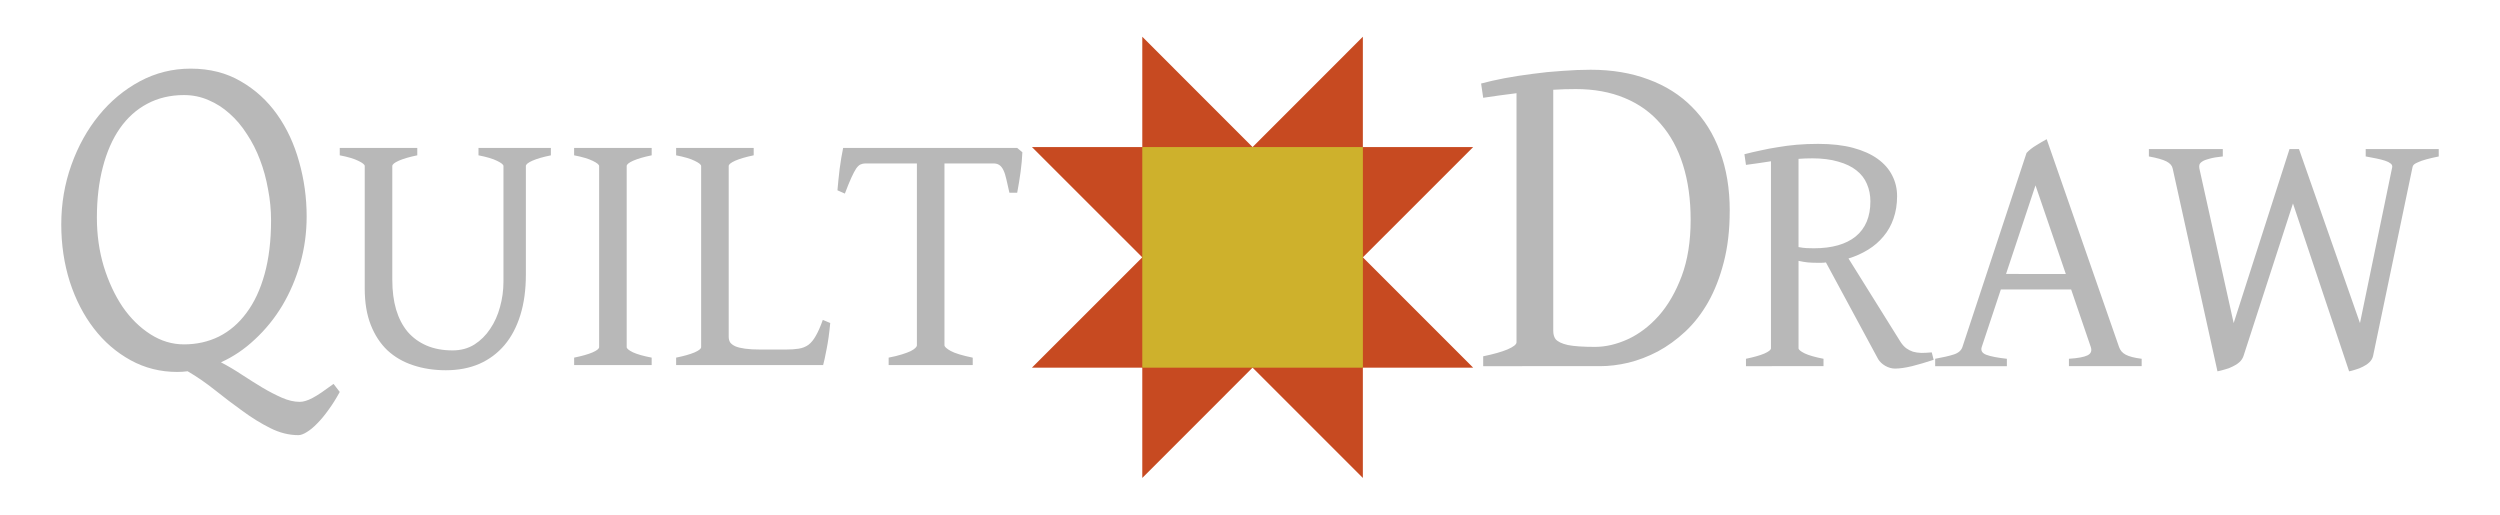 <svg width="340" height="70" version="1.1" viewBox="0 0 89.958 18.521"
     xmlns="http://www.w3.org/2000/svg">
    <g>
        <path
            d="M9.753 7.935q0-.57-.108-1.124-.099-.562-.289-1.058-.19-.505-.471-.926-.273-.43-.62-.736-.348-.314-.761-.488-.414-.182-.885-.182-.736 0-1.323.314-.578.306-.984.885-.397.57-.611 1.389-.215.818-.215 1.827 0 .926.248 1.753.256.827.678 1.455.43.62 1 .984.57.364 1.207.364.686 0 1.257-.281.579-.29.992-.852.422-.562.653-1.397.232-.835.232-1.927zm2.472 6.169q-.198.363-.405.644-.207.29-.405.488-.199.207-.38.314-.174.108-.298.108-.513 0-1.017-.256-.496-.248-.992-.612-.496-.356-.993-.753-.487-.388-.984-.678-.19.025-.372.025-.91 0-1.678-.421-.769-.422-1.323-1.142-.554-.719-.868-1.686-.306-.968-.306-2.059 0-1.124.364-2.141t.992-1.786q.628-.77 1.472-1.224.851-.455 1.827-.455 1.025 0 1.802.455.778.446 1.307 1.19.529.745.794 1.704.272.959.272 1.968 0 .876-.231 1.695-.232.818-.645 1.513-.413.686-.984 1.215-.562.53-1.224.827.38.198.753.446.38.248.736.463.363.215.702.364.34.15.645.15.1 0 .207-.034.116-.033.256-.108.141-.074.323-.198.182-.124.43-.306zm7.597-8.514q-.422.086-.664.192-.236.105-.236.192v3.913q0 .812-.198 1.45-.199.64-.57 1.08-.373.44-.906.676-.533.23-1.203.23-.639 0-1.178-.18-.534-.174-.924-.534-.385-.366-.602-.918-.217-.552-.217-1.308v-4.41q0-.074-.23-.185-.222-.112-.669-.199v-.266h2.79v.266q-.421.087-.663.193-.236.105-.236.192v4.099q0 .595.137 1.066.142.472.415.8.28.323.682.496.404.174.937.174.44 0 .781-.21.341-.218.57-.565.236-.347.354-.788.124-.446.124-.905V5.974q0-.075-.23-.186-.223-.112-.669-.199v-.266h2.605zm.837 7.546v-.267q.421-.086.657-.186.242-.105.242-.192V5.974q0-.075-.23-.186-.223-.112-.67-.199v-.266h2.791v.266q-.421.087-.663.193-.236.105-.236.192v6.517q0 .075.223.186.23.106.676.192v.267zm9.215-1.513q-.05.54-.13.936-.075.397-.125.577h-5.29v-.267q.422-.086.658-.186.242-.105.242-.192V5.974q0-.075-.23-.186-.223-.112-.67-.199v-.266h2.791v.266q-.421.087-.663.193-.236.105-.236.192v6.145q0 .112.05.199.056.08.186.142.13.056.353.087.223.031.565.031h.886q.286 0 .478-.031.198-.031.347-.136.149-.112.267-.323.124-.21.254-.577zm2.102 1.513v-.267q.285-.055.477-.117.199-.062.317-.118.117-.062.167-.112.056-.056.056-.099V5.881h-1.854q-.093 0-.174.037-.074.031-.155.143-.074.111-.174.328-.099.217-.235.577l-.267-.118q.031-.366.08-.781.056-.416.125-.744h6.263l.186.155q-.012.316-.062.694-.05.372-.124.763h-.28q-.061-.285-.11-.484-.044-.204-.106-.328-.062-.13-.149-.186-.08-.056-.21-.056h-1.762v6.542q0 .08.223.205.223.124.794.242v.266z"
            fill="#b8b8b8" stroke-width=".265"/>
        <path
            d="M41.103 5.292v-3.97l3.968 3.97 3.969-3.97v3.97h3.969L49.04 9.26l3.969 3.97H49.04v3.968l-3.969-3.969-3.968 3.969v-3.969h-3.97l3.97-3.969-3.97-3.968z"
            fill="#c74a21"/>
        <path d="m41.103 5.292h7.938v7.938h-7.938z" fill="#ceb12c"/>
        <g fill="#b8b8b8" stroke-width=".265">
            <path
                d="M56.701 3.205q-.413 0-.81.025v8.673q0 .182.082.298.116.14.447.215.33.066.975.066.571 0 1.175-.273.611-.281 1.116-.844.504-.57.827-1.43.322-.86.322-2.026 0-1.1-.273-1.967-.273-.877-.802-1.48-.52-.612-1.298-.935-.769-.322-1.761-.322zm5.54 4.382q0 1.033-.215 1.852-.207.81-.563 1.439-.355.62-.826 1.058-.463.43-.984.711-.521.273-1.059.405-.529.124-1.017.124H53.37v-.355q.562-.116.876-.248.323-.14.323-.257V3.354q-.331.04-.629.082-.297.042-.57.083l-.075-.513q.364-.099.836-.19.48-.09 1.008-.157.53-.074 1.067-.107.546-.042 1.033-.042 1.15 0 2.076.348.926.339 1.57.992.654.653 1.001 1.596.356.942.356 2.141zM62.826 13.176v-.266q.421-.087.657-.186.242-.106.242-.193V5.803q-.217.031-.447.068l-.452.062-.056-.384q.291-.075.589-.137.298-.068.62-.117.323-.056.676-.087.36-.031.769-.031.72 0 1.253.142.533.143.886.397.354.255.527.602.174.34.174.738 0 .446-.13.812-.124.36-.36.639-.23.279-.552.477-.322.199-.707.317l1.88 3.013q.092.137.198.217.111.08.242.124.136.038.297.044.168 0 .379-.019l.068.267q-.41.136-.782.23-.365.086-.607.086-.18 0-.354-.1-.167-.098-.254-.241l-1.879-3.479q-.08.013-.161.013h-.168q-.16 0-.322-.013-.161-.018-.335-.056v3.144q0 .075.223.186.223.106.676.193v.266zm2.369-7.478q-.236 0-.478.018v3.175q.167.031.291.037.124.006.26.006.98 0 1.508-.427.527-.435.527-1.26 0-.34-.124-.626-.118-.285-.378-.49-.255-.204-.658-.316-.397-.118-.948-.118zm9.14 4.161L73.244 6.67l-1.06 3.188zm-2.338.558l-.688 2.07q-.062.193.167.28.23.087.738.143v.266h-2.58v-.266q.422-.075.67-.155.248-.081.31-.267l2.307-6.983q.143-.155.354-.279.21-.13.372-.217l2.604 7.479q.031.087.087.155.056.068.149.118.093.05.235.087.143.037.342.062v.266h-2.617v-.266q.483-.031.67-.124.185-.093.117-.298l-.707-2.071zM87.754 5.63q-.272.055-.452.105-.18.05-.286.1-.105.042-.155.086-.043.043-.05.093l-1.42 6.796q-.03.13-.136.23-.099.093-.23.155-.13.068-.266.105-.136.044-.23.062l-2.02-6.04-1.78 5.488q-.044.13-.15.224-.105.093-.241.155-.13.068-.28.105-.142.043-.266.068L78.18 6.063q-.031-.155-.223-.254-.193-.099-.633-.18v-.266h2.66v.266q-.304.031-.477.081-.174.043-.26.1-.087.055-.106.123-.012.062 0 .13l1.234 5.563 2.01-6.263h.34l2.195 6.263 1.16-5.612q.012-.075-.056-.13-.068-.056-.198-.1-.13-.043-.31-.08-.18-.037-.39-.075v-.266h2.628z"
                fill="#b8b8b8"/>
        </g>
    </g>
</svg>
